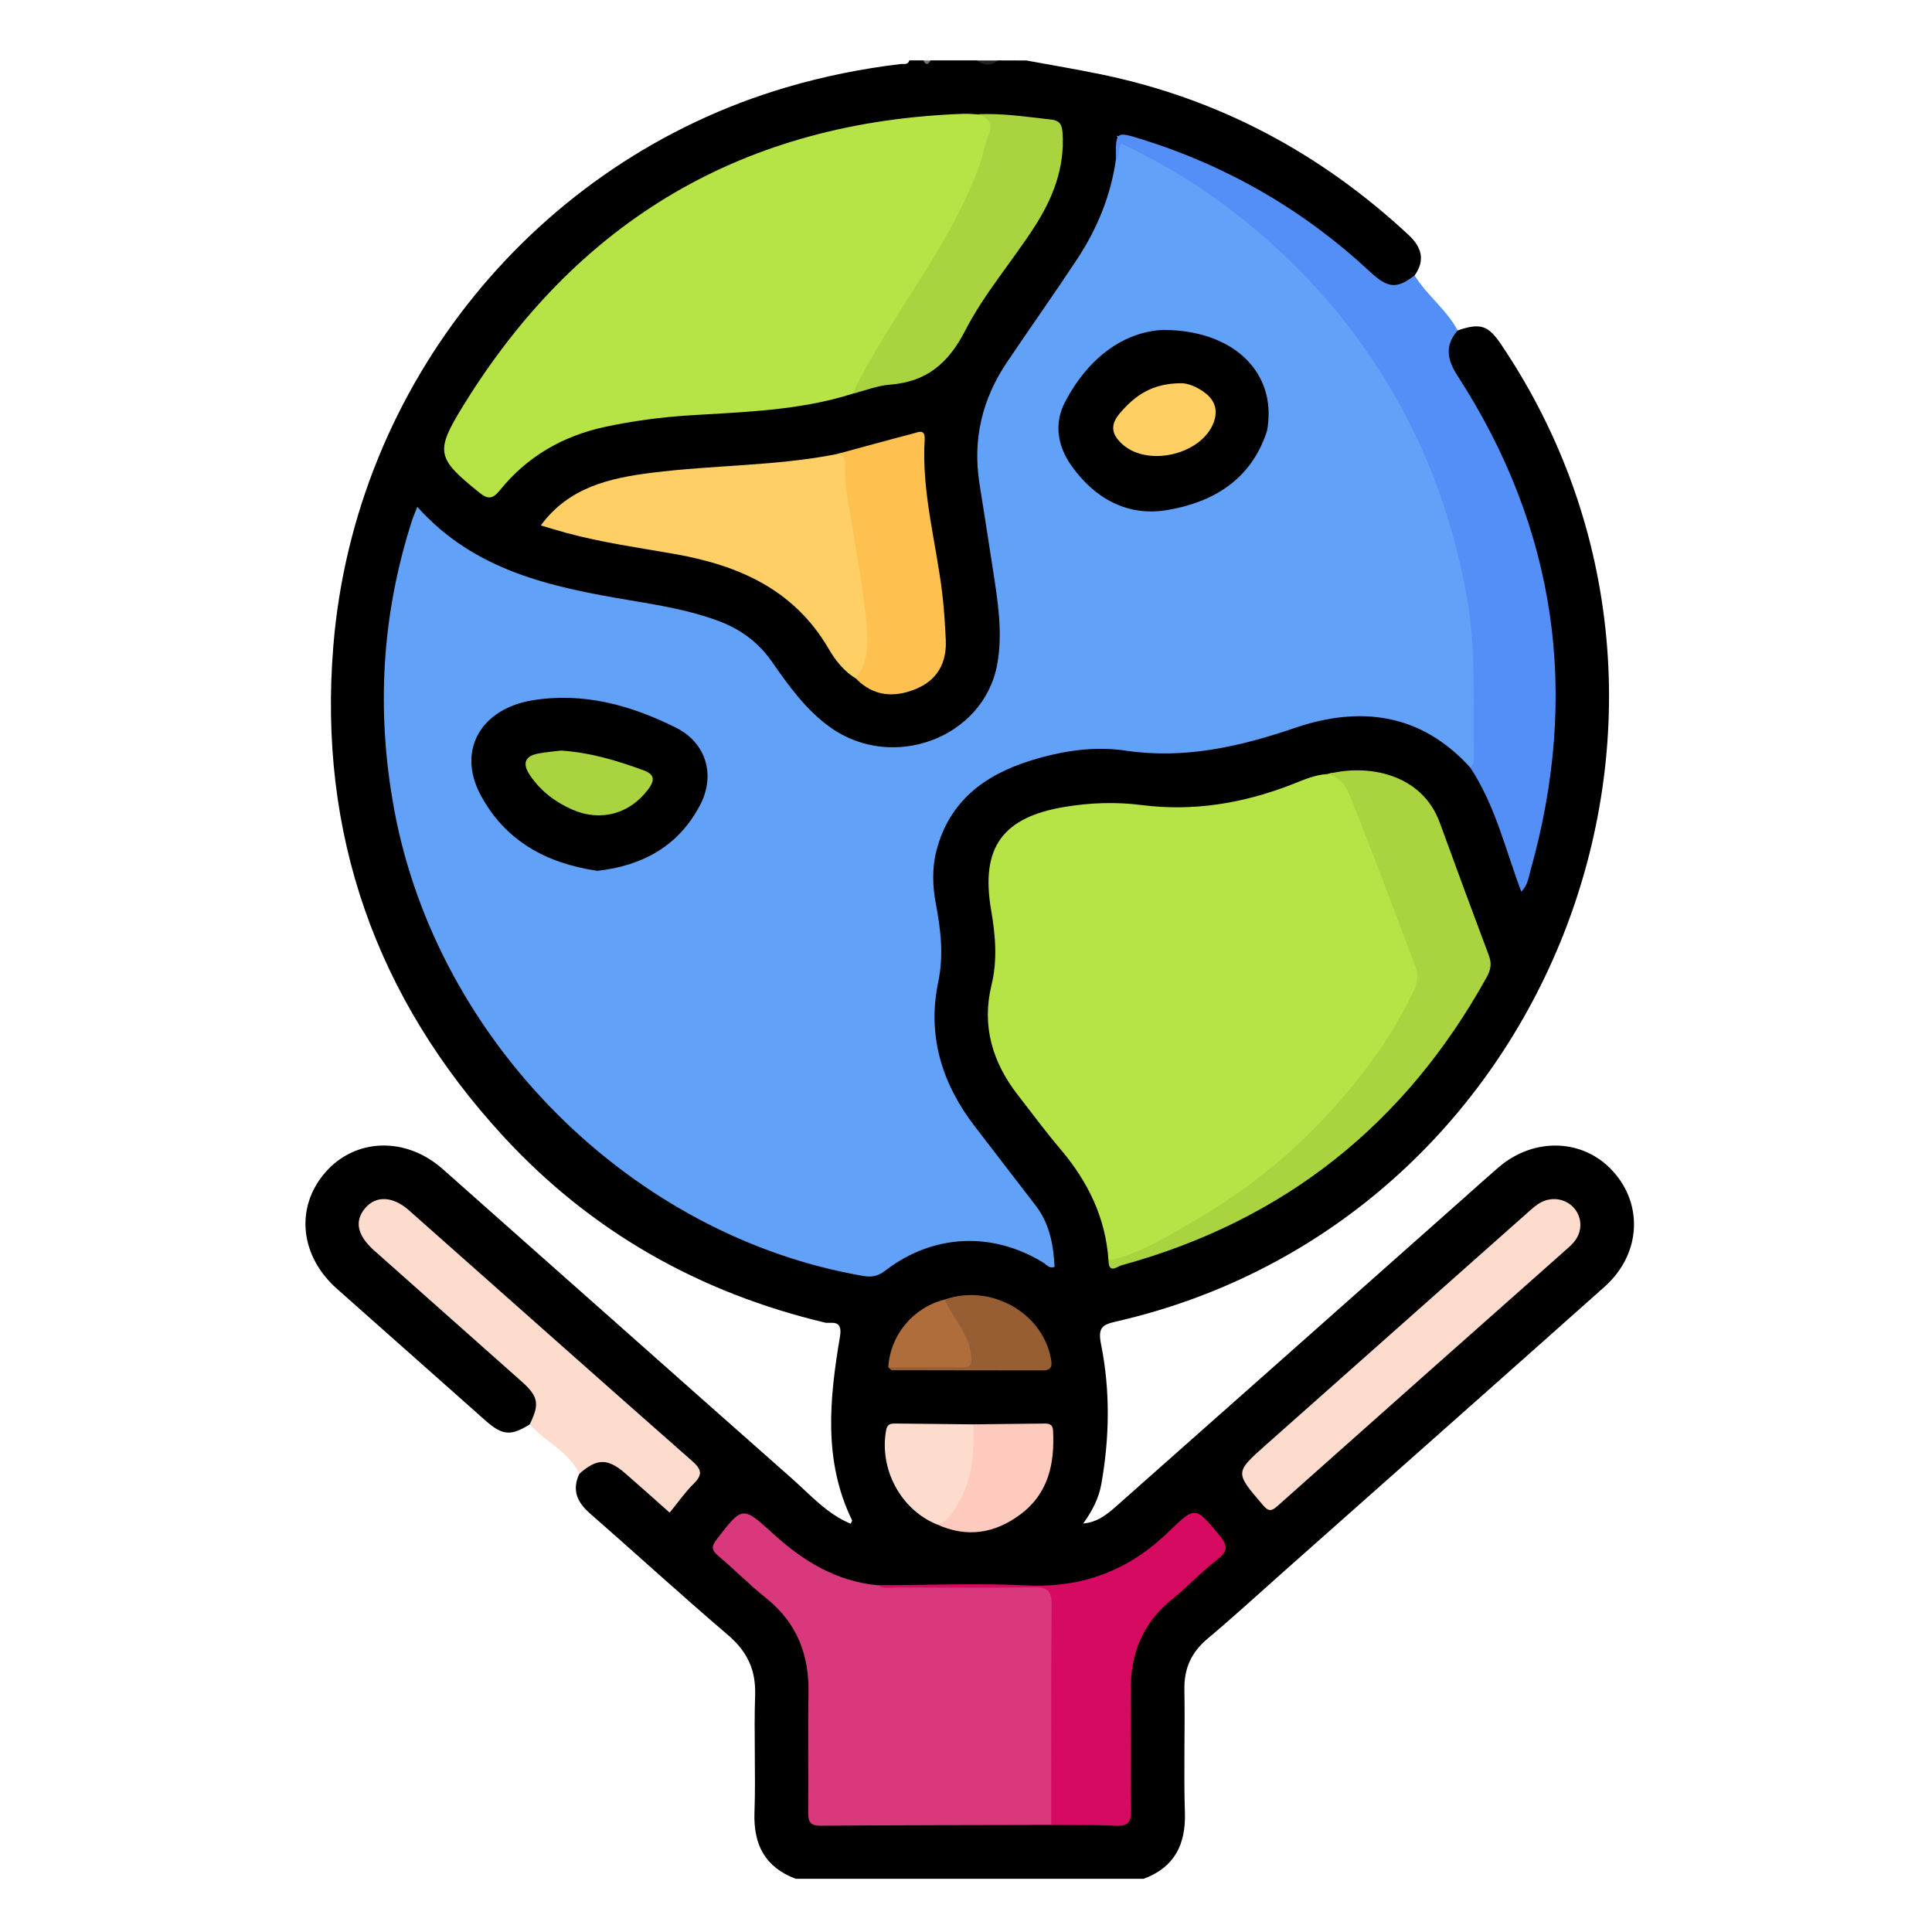 <?xml version="1.0" encoding="utf-8"?>
<!-- Generator: Adobe Illustrator 16.0.2, SVG Export Plug-In . SVG Version: 6.00 Build 0)  -->
<!DOCTYPE svg PUBLIC "-//W3C//DTD SVG 1.1 Tiny//EN" "http://www.w3.org/Graphics/SVG/1.1/DTD/svg11-tiny.dtd">
<svg version="1.1" baseProfile="tiny" id="Layer_1" xmlns="http://www.w3.org/2000/svg" xmlns:xlink="http://www.w3.org/1999/xlink"
	 x="0px" y="0px" width="85px" height="85px" viewBox="0 0 85 85" xml:space="preserve">
<g>
	<path d="M45.159,2.661c1.104,0.204,2.211,0.388,3.308,0.615c5.168,1.071,9.644,3.47,13.5,7.056c0.571,0.532,0.755,1.104,0.27,1.787
		c-0.435,0.671-1.057,0.771-1.76,0.227c-0.553-0.429-1.08-0.893-1.616-1.343c-2.644-2.216-5.646-3.765-8.945-4.748
		c-0.272-0.082-0.561-0.125-0.782-0.289c0.213,0.344,0.105,0.742,0.138,1.122c-0.195,1.755-0.969,3.28-1.898,4.74
		c-0.769,1.209-1.612,2.369-2.458,3.521c-1.523,2.074-2.004,4.331-1.506,6.866c0.393,2.012,0.774,4.033,0.727,6.113
		c-0.048,2.053-0.981,3.517-2.815,4.297c-1.854,0.789-3.676,0.597-5.267-0.751c-0.798-0.676-1.47-1.477-2.053-2.343
		c-0.761-1.131-1.792-1.839-3.102-2.223c-1.356-0.396-2.745-0.605-4.127-0.85c-1.958-0.348-3.866-0.825-5.647-1.745
		c-0.797-0.412-1.492-0.947-2.177-1.509c-0.554-0.455-0.574-0.462-0.776,0.242c-0.895,3.13-1.267,6.299-0.967,9.568
		c0.372,4.054,1.601,7.811,3.775,11.216c3.892,6.097,9.357,10.028,16.467,11.591c0.619,0.138,1.136,0.051,1.689-0.311
		c2.033-1.328,4.171-1.487,6.374-0.406c0.117,0.058,0.229,0.122,0.353,0.167c0.051,0.019,0.103,0.021,0.215-0.007
		c0.059-0.797-0.237-1.48-0.699-2.117c-0.917-1.266-1.926-2.46-2.84-3.727c-1.382-1.912-1.944-4.019-1.452-6.345
		c0.224-1.051,0.096-2.061-0.086-3.093c-0.233-1.329-0.2-2.635,0.484-3.871c0.766-1.383,1.97-2.199,3.403-2.71
		c1.642-0.586,3.354-0.778,5.081-0.586c1.893,0.211,3.725,0.129,5.53-0.554c1.387-0.524,2.797-0.995,4.325-0.91
		c1.979,0.11,3.733,0.672,4.994,2.316c1.116,1.448,1.477,3.231,2.167,5.037c0.551-1.69,0.868-3.263,1.06-4.859
		c0.627-5.184-0.313-10.093-2.638-14.75c-0.466-0.931-1.055-1.793-1.582-2.689c-0.465-0.789-0.345-1.433,0.309-1.868
		c0.989-0.341,1.341-0.229,1.904,0.609c10.922,16.182,2.077,38.648-16.935,42.995c-0.635,0.144-0.807,0.283-0.657,1.027
		c0.403,2.023,0.37,4.083,0.008,6.121c-0.111,0.617-0.391,1.179-0.8,1.739c0.679-0.06,1.122-0.464,1.556-0.849
		c5.087-4.503,10.168-9.014,15.251-13.522c0.486-0.431,0.97-0.87,1.462-1.294c1.567-1.35,3.742-1.273,5.046,0.172
		c1.347,1.494,1.208,3.666-0.376,5.077c-4.664,4.156-9.344,8.296-14.017,12.442c-1.149,1.018-2.279,2.059-3.456,3.046
		c-0.715,0.603-1.031,1.314-1.012,2.245c0.032,1.797-0.035,3.595,0.022,5.39c0.046,1.415-0.455,2.415-1.813,2.922
		c-5.103,0-10.208,0-15.312,0c-1.352-0.511-1.862-1.503-1.812-2.922c0.06-1.716-0.029-3.438,0.029-5.155
		c0.038-1.111-0.347-1.921-1.19-2.643c-2.059-1.757-4.057-3.586-6.093-5.369c-0.558-0.489-0.779-1.022-0.454-1.722
		c0.465-0.727,1.083-0.863,1.843-0.389c0.621,0.389,1.092,0.96,1.661,1.414c0.378,0.302,0.613,0.309,0.872-0.098
		c0.125-0.195,0.292-0.365,0.44-0.547c0.295-0.356,0.227-0.646-0.111-0.936c-2.549-2.176-5.009-4.451-7.536-6.652
		c-1.527-1.33-3.032-2.688-4.545-4.035c-0.232-0.207-0.441-0.455-0.757-0.533c-0.449-0.113-0.904-0.123-1.196,0.309
		c-0.292,0.432-0.157,0.838,0.183,1.2c0.819,0.874,1.756,1.62,2.646,2.417c1.391,1.25,2.802,2.479,4.192,3.731
		c0.712,0.641,0.73,1.312,0.13,1.938c-0.828,0.519-1.201,0.493-1.939-0.159c-2.183-1.933-4.361-3.87-6.543-5.805
		c-1.636-1.449-1.85-3.591-0.509-5.126c1.318-1.509,3.538-1.58,5.158-0.145c5.126,4.538,10.24,9.09,15.371,13.622
		c0.811,0.717,1.539,1.555,2.58,1.984c0.027-0.062,0.076-0.122,0.062-0.15c-1.279-2.624-0.991-5.366-0.531-8.09
		c0.132-0.786-0.418-0.551-0.656-0.607c-5.542-1.319-10.307-4.013-14.158-8.198c-5.607-6.093-8.157-13.315-7.476-21.588
		c0.946-11.521,8.947-21.329,19.92-24.559c1.65-0.486,3.327-0.824,5.033-1.028c0.14-0.017,0.325,0.056,0.385-0.16
		c0.208,0,0.416,0,0.625,0c0.104,0.098,0.208,0.098,0.313,0c0.676,0,1.354,0,2.031,0c0.312,0.127,0.625,0.127,0.938,0
		C44.326,2.661,44.743,2.661,45.159,2.661z"/>
	<path fill="#202020" d="M43.91,2.661c-0.313,0.247-0.626,0.225-0.938,0C43.284,2.661,43.596,2.661,43.91,2.661z"/>
	<path fill="#707070" d="M40.941,2.661c-0.104,0.178-0.208,0.223-0.313,0C40.732,2.661,40.836,2.661,40.941,2.661z"/>
	<path fill="#FEDCCD" d="M23.306,62.668c0.442-0.908,0.383-1.23-0.368-1.898c-2.156-1.919-4.318-3.832-6.474-5.75
		c-0.755-0.673-0.88-1.302-0.392-1.874c0.474-0.555,1.214-0.521,1.923,0.105c4.145,3.671,8.282,7.354,12.44,11.013
		c0.423,0.372,0.505,0.601,0.083,1.015c-0.386,0.379-0.696,0.832-1.056,1.272c-0.668-0.592-1.305-1.167-1.953-1.729
		c-0.779-0.676-1.247-0.665-2.028,0.025C25.031,63.85,23.983,63.443,23.306,62.668z"/>
	<path fill="#548FF8" d="M49.094,7.028c-0.012-1.252-0.009-1.261,1.158-0.895c3.781,1.186,7.124,3.124,10.025,5.825
		c0.789,0.736,1.183,0.759,1.961,0.158c0.539,0.879,1.404,1.501,1.893,2.422c-0.57,0.654-0.47,1.274-0.018,1.975
		c4.383,6.761,5.398,14.032,3.227,21.769c-0.089,0.316-0.123,0.667-0.41,0.946c-0.703-1.859-1.143-3.804-2.252-5.469
		c-0.079-1.065-0.035-2.132-0.031-3.198c0.034-6.205-1.989-11.687-5.831-16.514c-2.484-3.12-5.563-5.517-9.097-7.357
		C49.177,6.409,49.436,7.187,49.094,7.028z"/>
	<path fill="#61A1F8" d="M49.094,7.028c0.221-0.167,0.052-0.455,0.242-0.707C50.777,7,52.167,7.796,53.468,8.729
		c3.092,2.216,5.649,4.938,7.618,8.207c1.771,2.945,2.894,6.112,3.476,9.5c0.396,2.303,0.228,4.606,0.284,6.911
		c0.004,0.161-0.023,0.311-0.168,0.415c-2.158-2.383-4.838-2.716-7.698-1.74c-2.451,0.836-4.871,1.387-7.483,1
		c-1.393-0.205-2.81,0.021-4.163,0.444c-2.022,0.631-3.57,1.783-4.133,3.955c-0.2,0.775-0.174,1.557-0.03,2.324
		c0.218,1.154,0.355,2.276,0.107,3.464c-0.493,2.358,0.164,4.477,1.621,6.364c0.89,1.153,1.774,2.312,2.664,3.464
		c0.618,0.799,0.783,1.731,0.835,2.699c-0.241,0.09-0.354-0.097-0.498-0.186c-2.242-1.375-4.841-1.262-6.933,0.339
		c-0.313,0.238-0.572,0.318-0.979,0.249c-10.152-1.739-18.738-10.265-20.64-20.496c-0.8-4.307-0.569-8.54,0.769-12.712
		c0.06-0.188,0.141-0.368,0.243-0.633c2.521,2.829,5.904,3.534,9.344,4.111c1.307,0.219,2.612,0.436,3.865,0.896
		c0.983,0.361,1.777,0.93,2.384,1.798c0.745,1.065,1.5,2.132,2.582,2.902c2.738,1.951,6.735,0.465,7.336-2.763
		c0.259-1.396,0.026-2.802-0.188-4.192c-0.194-1.259-0.389-2.517-0.59-3.774c-0.309-1.944,0.119-3.722,1.212-5.343
		c1.017-1.509,2.07-2.994,3.073-4.512C48.26,10.084,48.866,8.627,49.094,7.028z"/>
	<path fill="#B6E345" d="M48.77,55.471c-0.122-1.891-0.905-3.487-2.116-4.914c-0.655-0.771-1.256-1.588-1.879-2.389
		c-1.115-1.432-1.589-3.041-1.155-4.821c0.273-1.124,0.174-2.204-0.016-3.313c-0.47-2.748,0.503-4.091,3.275-4.54
		c1.106-0.178,2.217-0.22,3.339-0.076c2.263,0.292,4.443-0.067,6.566-0.885c0.527-0.203,1.051-0.451,1.633-0.479
		c0.42-0.164,0.629,0.129,0.824,0.402c0.426,0.597,0.765,1.246,0.986,1.943c0.556,1.764,1.21,3.49,1.943,5.186
		c0.409,0.95,0.409,1.814-0.114,2.749c-1.799,3.207-4.178,5.885-7.146,8.043c-1.624,1.184-3.32,2.247-5.201,2.976
		C49.422,55.468,49.117,55.741,48.77,55.471z"/>
	<path fill="#B6E345" d="M37.505,17.324c-2.331,0.74-4.754,0.799-7.164,0.95c-1.248,0.079-2.481,0.241-3.702,0.502
		c-1.867,0.399-3.444,1.303-4.647,2.794c-0.326,0.404-0.535,0.401-0.92,0.089c-1.849-1.495-1.948-1.771-0.706-3.788
		C25.423,9.654,32.771,5.338,42.432,5.006C42.612,5,42.794,5.022,42.975,5.03c0.836,0.123,0.876,0.183,0.675,1.053
		c-0.479,2.081-1.528,3.899-2.621,5.696c-1.023,1.682-2.164,3.293-3.029,5.069C37.893,17.069,37.718,17.215,37.505,17.324z"/>
	<path fill="#D9387C" d="M46.251,80.289c-3.383,0.009-6.766,0.009-10.147,0.035c-0.479,0.004-0.55-0.196-0.547-0.602
		c0.016-1.743-0.019-3.487,0.014-5.23c0.031-1.694-0.511-3.096-1.859-4.176c-0.73-0.586-1.391-1.255-2.106-1.859
		c-0.303-0.255-0.321-0.416-0.067-0.743c1.108-1.431,1.123-1.473,2.431-0.276c1.34,1.227,2.808,2.138,4.659,2.308
		c2.307,0.06,4.617,0.01,6.925,0.025c0.838,0.006,0.936,0.073,0.943,0.928c0.022,2.906,0.015,5.813,0.004,8.718
		C46.498,79.727,46.498,80.046,46.251,80.289z"/>
	<path fill="#FECF64" d="M37.655,29.85c-0.528-0.316-0.903-0.799-1.198-1.306c-1.521-2.612-3.966-3.677-6.785-4.172
		c-1.583-0.278-3.18-0.501-4.736-0.921c-0.373-0.101-0.742-0.217-1.143-0.334c1.241-1.689,3.037-2.085,4.887-2.318
		c2.703-0.342,5.447-0.291,8.133-0.82c0.458-0.142,0.557,0.173,0.579,0.5c0.148,2.262,0.719,4.462,0.937,6.713
		c0.065,0.675,0.081,1.353-0.125,2.011C38.115,29.486,38.072,29.833,37.655,29.85z"/>
	<path fill="#A9D440" d="M48.77,55.471c1.437-0.342,2.671-1.115,3.92-1.846c2.255-1.319,4.26-2.963,6.003-4.902
		c1.372-1.528,2.572-3.186,3.467-5.05c0.178-0.37,0.267-0.74,0.121-1.126c-0.916-2.424-1.82-4.854-2.78-7.262
		c-0.199-0.5-0.417-1.09-1.083-1.229c1.755-0.458,4.138-0.026,4.928,2.142c0.71,1.949,1.428,3.897,2.158,5.839
		c0.135,0.354,0.083,0.635-0.094,0.953c-3.581,6.468-8.917,10.716-16.057,12.675C49.144,55.722,48.787,56.058,48.77,55.471z"/>
	<path fill="#D70A61" d="M46.251,80.289c0-3.225-0.016-6.45,0.017-9.675c0.007-0.633-0.195-0.792-0.799-0.78
		c-2.001,0.032-4.005,0.016-6.008,0.008c-0.278-0.002-0.573,0.084-0.834-0.097c2.187-0.006,4.376-0.099,6.559,0.006
		c2.479,0.118,4.517-0.682,6.273-2.401c1.132-1.106,1.151-1.046,2.17,0.17c0.371,0.445,0.44,0.702-0.069,1.091
		c-0.701,0.537-1.306,1.196-1.994,1.75c-1.298,1.046-1.839,2.403-1.818,4.04c0.021,1.743-0.017,3.488,0.017,5.232
		c0.011,0.552-0.157,0.721-0.702,0.692C48.126,80.278,47.187,80.298,46.251,80.289z"/>
	<path fill="#FEDCCD" d="M69.53,53.926c-0.013,0.391-0.212,0.684-0.493,0.935c-4.282,3.799-8.566,7.595-12.84,11.403
		c-0.288,0.258-0.414,0.214-0.647-0.061c-1.219-1.427-1.225-1.416,0.147-2.636c3.834-3.401,7.666-6.807,11.502-10.208
		c0.192-0.17,0.388-0.354,0.617-0.47C68.629,52.481,69.55,53.047,69.53,53.926z"/>
	<path fill="#A9D440" d="M37.505,17.324c1.681-3.476,4.293-6.434,5.609-10.111c0.141-0.388,0.181-0.815,0.348-1.188
		c0.251-0.564,0.074-0.857-0.486-0.994c1.095-0.064,2.17,0.11,3.251,0.226c0.4,0.042,0.497,0.221,0.521,0.593
		c0.105,1.554-0.445,2.913-1.261,4.168c-0.987,1.523-2.197,2.921-3.02,4.523c-0.746,1.452-1.703,2.256-3.311,2.382
		C38.599,16.966,38.056,17.185,37.505,17.324z"/>
	<path fill="#FEC150" d="M37.655,29.85c0.615-0.783,0.537-1.718,0.449-2.596c-0.146-1.455-0.415-2.897-0.647-4.342
		c-0.123-0.762-0.292-1.516-0.267-2.294c0.009-0.29,0.029-0.591-0.375-0.64c1.121-0.305,2.24-0.614,3.363-0.906
		c0.216-0.056,0.534-0.227,0.504,0.271c-0.141,2.307,0.506,4.524,0.775,6.785c0.08,0.669,0.12,1.342,0.153,2.016
		c0.051,1.013-0.371,1.779-1.315,2.168C39.34,30.705,38.422,30.644,37.655,29.85z"/>
	<path fill="#FECABD" d="M42.815,62.666c1.035-0.012,2.069-0.021,3.104-0.035c0.224-0.003,0.396,0.014,0.411,0.314
		c0.074,1.439-0.196,2.749-1.42,3.67c-1.138,0.856-2.38,1.056-3.707,0.444c0.967-1.062,1.459-2.301,1.409-3.744
		C42.604,63.08,42.641,62.85,42.815,62.666z"/>
	<path fill="#FEDCCD" d="M42.815,62.666c0.076,1.401-0.075,2.742-0.941,3.919c-0.177,0.241-0.357,0.442-0.671,0.475
		c-1.576-0.647-2.521-2.425-2.221-4.118c0.052-0.293,0.193-0.313,0.416-0.312C40.537,62.645,41.677,62.654,42.815,62.666z"/>
	<path fill="#975D33" d="M41.563,57.175c1.974-0.701,4.248,0.529,4.659,2.529c0.058,0.285,0.127,0.591-0.345,0.59
		c-2.208-0.004-4.417-0.001-6.625-0.009c-0.057,0-0.114-0.085-0.171-0.129c0.675-0.408,1.419-0.129,2.127-0.213
		c0.4-0.048,0.956,0.192,1.168-0.178c0.257-0.447-0.129-0.925-0.324-1.373C41.878,57.991,41.329,57.738,41.563,57.175z"/>
	<path fill="#AF6D3C" d="M41.563,57.175c0.357,0.812,1.027,1.453,1.16,2.398c0.069,0.497-0.029,0.592-0.466,0.587
		c-1.059-0.014-2.117-0.004-3.175-0.004C39.162,58.739,40.18,57.517,41.563,57.175z"/>
	<path d="M26.281,38.313c-2.235-0.327-4.058-1.311-5.142-3.348c-1.031-1.939,0.001-3.78,2.293-4.155
		c2.243-0.367,4.343,0.221,6.315,1.209c1.329,0.666,1.738,2.093,1.055,3.398C29.859,37.219,28.275,38.091,26.281,38.313z"/>
	<path d="M51.166,14.515c3.047,0.006,4.843,1.772,4.631,4.047c-0.016,0.154-0.025,0.314-0.075,0.46
		c-0.703,2.098-2.365,3.08-4.367,3.418c-1.752,0.296-3.2-0.509-4.223-1.96c-0.606-0.862-0.771-1.845-0.27-2.805
		C47.877,15.741,49.441,14.598,51.166,14.515z"/>
	<path fill="#A9D440" d="M24.685,33.022c1.311,0.089,2.475,0.447,3.625,0.867c0.478,0.174,0.514,0.42,0.225,0.815
		c-0.814,1.108-2.117,1.469-3.378,0.906c-0.751-0.335-1.383-0.821-1.846-1.511c-0.331-0.493-0.235-0.832,0.37-0.947
		C24.038,33.085,24.403,33.058,24.685,33.022z"/>
	<path fill="#FECF63" d="M51.966,16.861c0.266-0.007,0.719,0.146,1.116,0.476c0.419,0.349,0.49,0.796,0.308,1.267
		c-0.538,1.39-2.85,1.94-3.978,0.968c-0.496-0.429-0.602-0.854-0.142-1.393C49.923,17.417,50.664,16.865,51.966,16.861z"/>
</g>
</svg>
